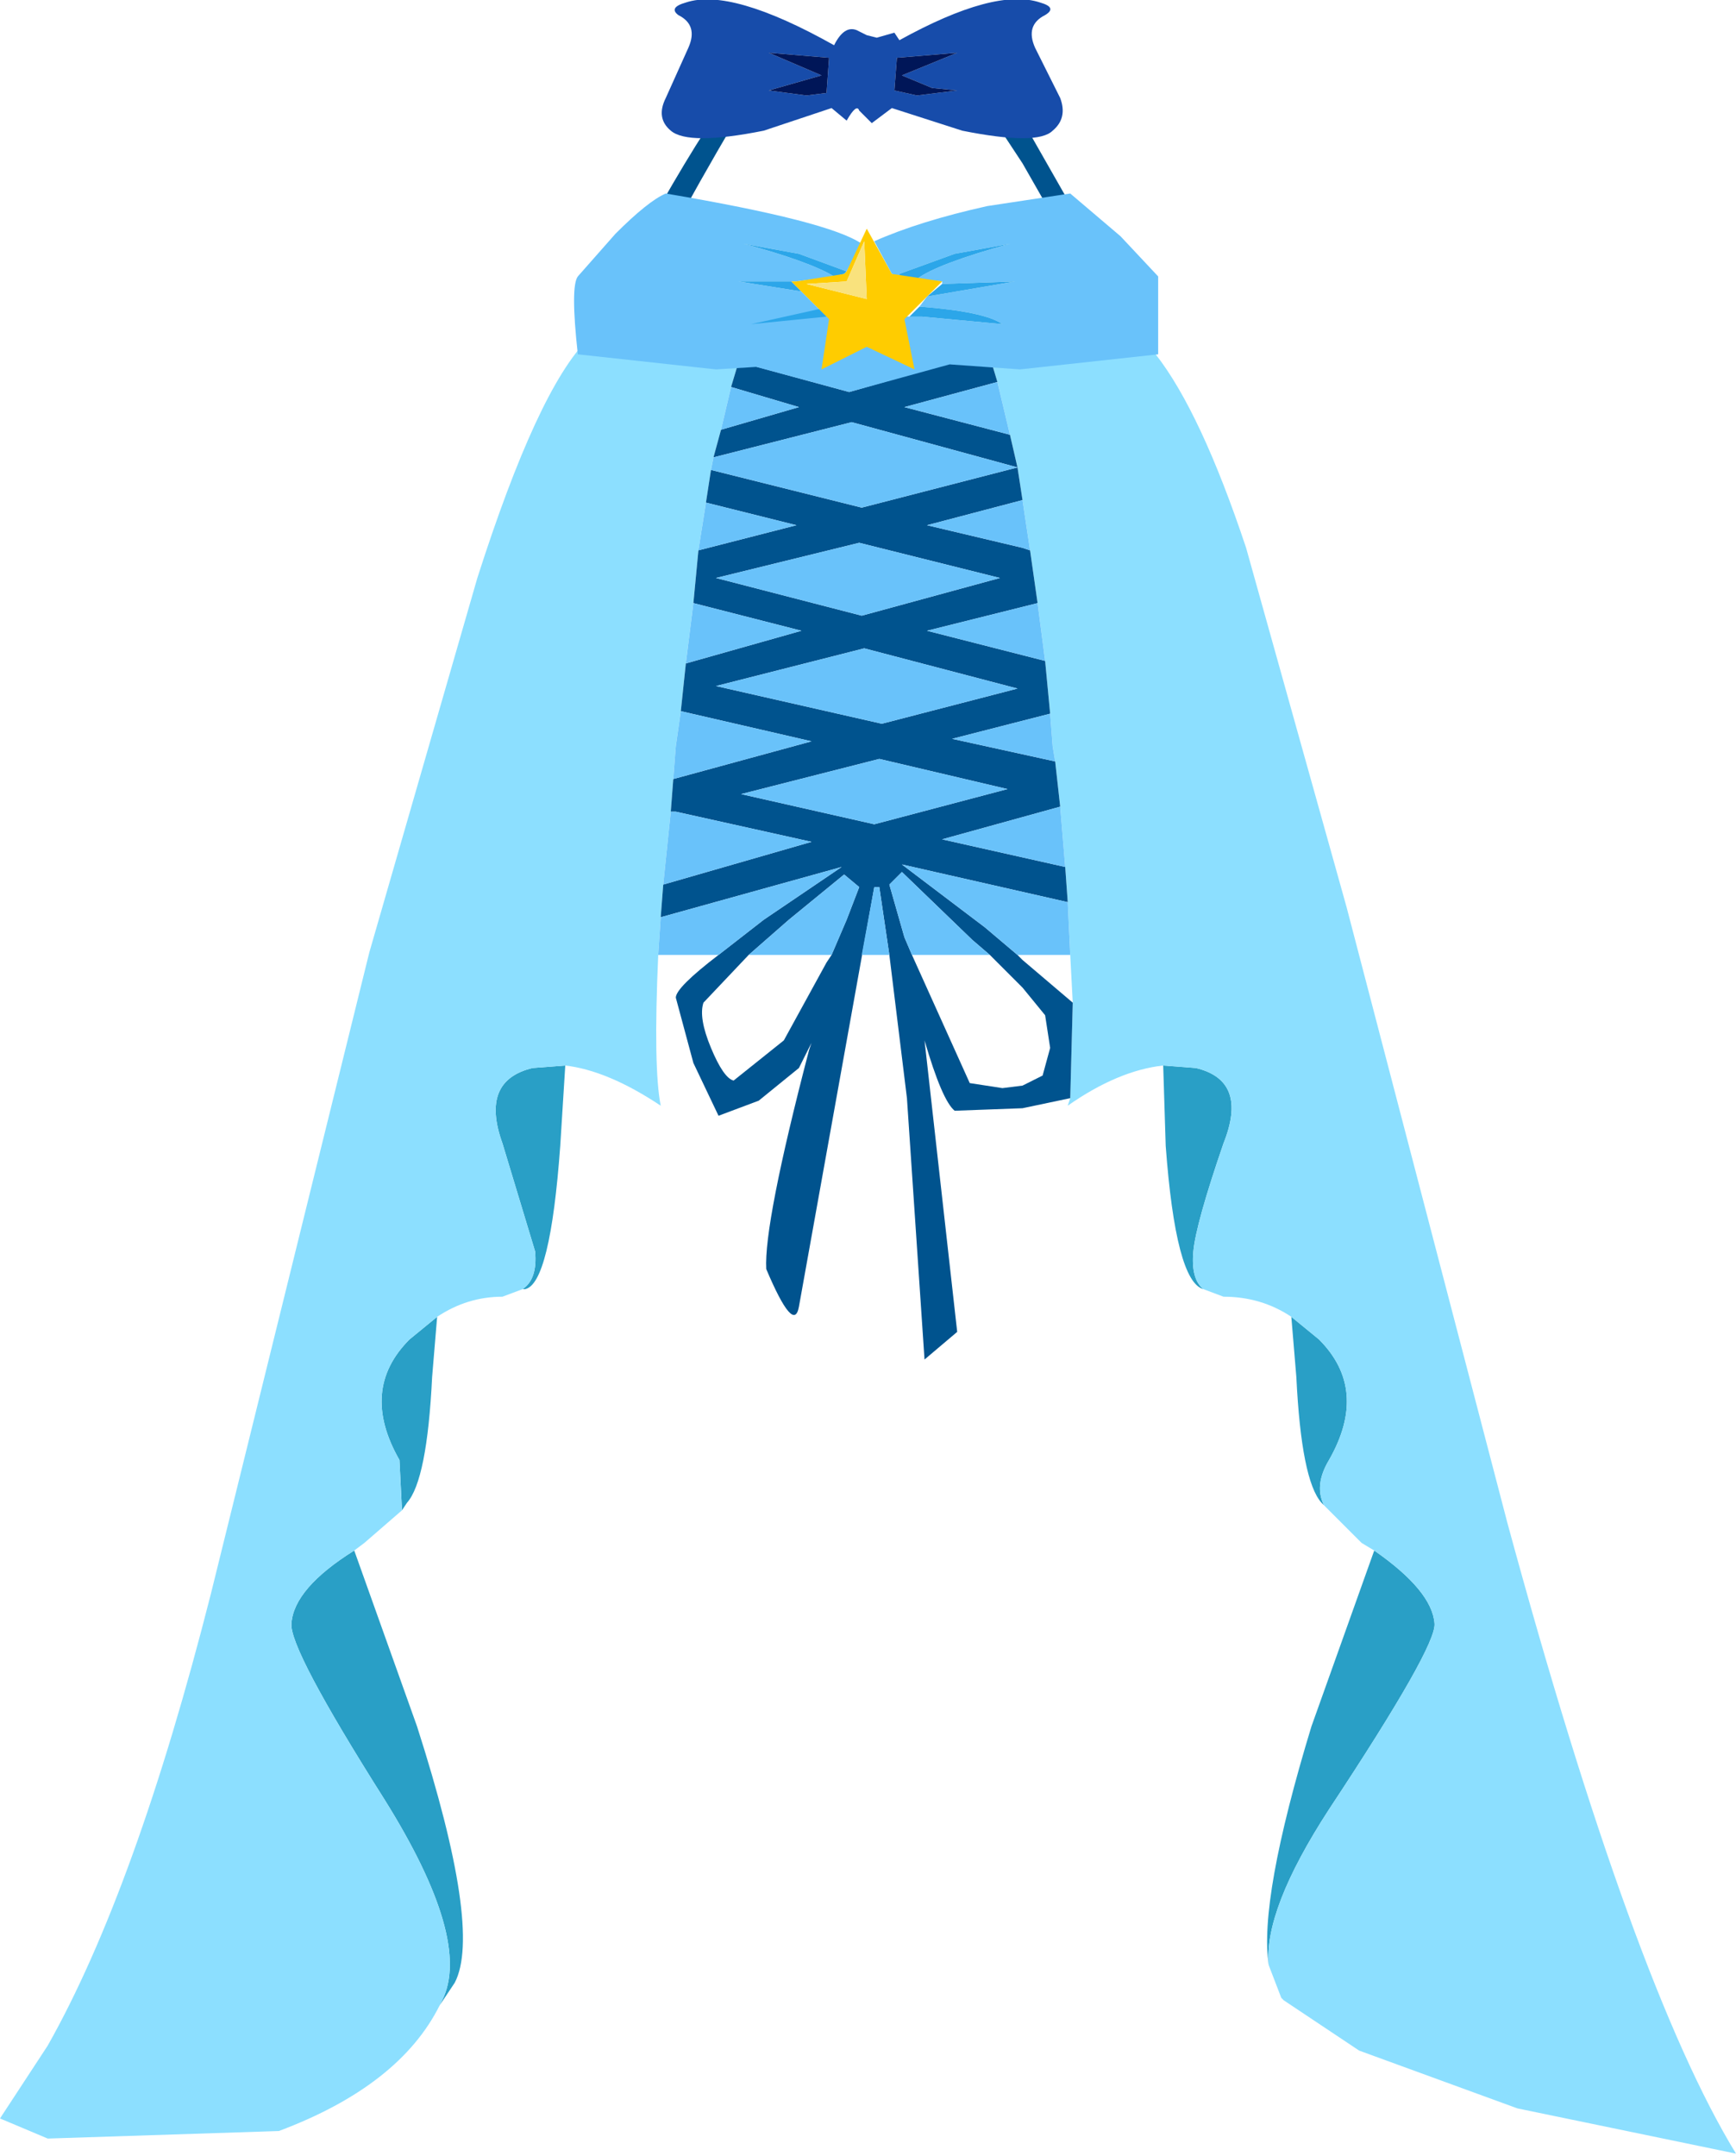 <svg xmlns="http://www.w3.org/2000/svg" xmlns:ffdec="https://www.free-decompiler.com/flash" xmlns:xlink="http://www.w3.org/1999/xlink" ffdec:objectType="frame" width="34.55" height="42.9"><use ffdec:characterId="3" xlink:href="#a" width="34.55" height="42.9"/><defs><g id="a" fill-rule="evenodd"><path fill="#299fc6" d="M23.8 21.25q1.05.25.55 1.5-.55 1.6-.6 2.15t.2.75q-.55-.15-.75-2.85l-.05-1.6zm-13.2 0 .65-.05-.1 1.6q-.2 2.75-.7 2.85h-.05q.3-.2.25-.75L10 22.75q-.45-1.25.6-1.5m15.1 4.95.55.45q1 1 .2 2.4-.3.5-.1.9l-.05-.05q-.4-.45-.5-2.5zM8.75 39.9l.05-.1q.6-1.2-1.15-4-1.9-3-1.85-3.5.05-.7 1.25-1.45l1.25 3.5q1.3 4.05.75 5.1zm-.6-13.25.55-.45-.1 1.2q-.1 2.05-.5 2.5l-.1.15-.05-1q-.8-1.4.2-2.4m17.95 7.7 1.25-3.5q1.15.8 1.2 1.45.05.45-2.1 3.7-1.3 2-1.2 3.1-.2-1.3.85-4.75"/><path fill="#8cdfff" d="m19.85 7.6-.15-.5.8-.4.5-.1 1.2-.05.45.1.35.4q.9 1.15 1.8 3.85l2 7.15L30 30.3q2.5 9.2 4.55 12.55l-4.35-.9-3.15-1.15-1.5-1-.05-.05-.25-.65q-.1-1.1 1.2-3.1 2.15-3.25 2.1-3.7-.05-.65-1.2-1.45l-.25-.15-.75-.75q-.2-.4.1-.9.8-1.4-.2-2.4l-.55-.45q-.6-.4-1.35-.4l-.4-.15q-.25-.2-.2-.75t.6-2.15q.5-1.25-.55-1.5l-.65-.05q-.9.1-1.9.8l.05-.15.05-1.9-.05-.95-.05-1.05-.05-.7-.1-1.2-.1-.9-.05-.3-.05-.65-.1-1.05-.15-1.15-.15-1.05-.15-1-.1-.65-.15-.65zm-8.1-.95.55-.1 1.65.1.75.45v.1l-.15.5-.2.85-.15.55-.05.25-.1.65-.15.95-.1 1.05-.15 1.2-.1.95-.1.7-.05.65-.05.65-.15 1.45-.05.65-.05.75q-.1 2.25.05 3-1.05-.7-1.9-.8l-.65.05q-1.05.25-.6 1.5l.65 2.15q.05.55-.25.75l-.4.15q-.7 0-1.3.4l-.55.45q-1 1-.2 2.4l.05 1-.75.65-.2.15q-1.2.75-1.25 1.45-.05.5 1.85 3.5 1.75 2.8 1.15 4l-.05.1q-.8 1.6-3.2 2.5l-4.6.15-.95-.4.95-1.45q1.75-3.1 3.25-9l3.15-12.75L9.5 11.5q1.2-3.75 2.2-4.75z"/><path fill="#00538e" d="m19.35 1.2 1 1.2L23 7.05l-.35-.4-.45-.1-1.25-2.25-.6-1.05L19 1.2zm.7 5.75q-.15.05-.35.15l.15.5-1.85.5 2.1.55.15.65.1.65-1.9.5 1.9.45.15.05.15 1.05-2.2.55 2.35.6.1 1.05-1.95.5 2.05.45.1.9-2.35.65 2.45.55.05.7-3.3-.75 1.65 1.25.65.55.1.1 1 .85-.05 1.9-.95.2-1.35.05q-.25-.2-.6-1.4l.65 5.8-.65.55-.35-5.2L17.7 19l-.2-1.35h-.1L15.9 26q-.1.55-.65-.75-.05-.9.85-4.35l.05-.15-.25.5-.8.65-.8.3-.5-1.05-.35-1.3q0-.2.85-.85l.9-.7 1.55-1.05-3.6 1 .05-.65 2.95-.85-2.7-.6h-.1l.05-.65 2.75-.75-2.6-.6.1-.95 2.3-.65L13.8 12l.1-1.05 1.95-.5-1.8-.45.1-.65 3 .75 3.1-.8-3.3-.9-2.75.7.15-.55 1.55-.45-1.35-.4.15-.5 2.2.6 3.15-.9zm-4.9-5.75h.35q-.35.2-1.95 3.1L12.3 6.55l-.55.1-.05.1q2.55-4.9 3.45-5.55m2 11.05 2.75-.75-2.8-.7-2.85.7zm-2.9 1.4 3.3.75 2.7-.7-3.05-.8zm2.85 4-.3-.25-1.1.9-.8.7-.9.95q-.1.3.15.9t.45.65l1-.8.85-1.55.1-.15.3-.7zm.4-2.55-2.75.7 2.65.6 2.65-.7zm.45 2.25-.25.25.3 1.05.15.35 1.15 2.55.65.1.4-.05.4-.2.15-.55-.1-.65-.45-.55-.65-.65-.35-.3z"/><path fill="#69c2fa" d="M16.75 17.25 15.2 18.3l-.9.7h-1.2l.05-.75zm-2.5-3.6 2.95-.75 3.05.8-2.7.7zm1.6-3.2-1.95.5.15-.95zm1.3 1.8-2.9-.75 2.85-.7 2.8.7zM13.8 12l2.15.55-2.3.65zm-.4 3.5.05-.65.1-.7 2.6.6zm-.05.65h.1l2.7.6-2.95.85zm.8-6.8.05-.25 2.75-.7 3.3.9-3.1.8zm.2-.8.2-.85 1.35.4zm5.5-.95.25 1.05L18 8.1zM18.3 6.1l.15-.2 1.75-.3-1.45.05V5.6l-.5-.05q.4-.3 1.85-.7l-1.1.2-1.1.4v.05l-.15-.05-.35-.65q.9-.4 2.25-.7l1.65-.25 1 .85.75.8v1.55l-2.75.3-1.4-.1-2 .55-1.85-.5-.8.05-2.75-.3q-.15-1.35 0-1.55l.75-.85q.65-.65 1-.8 3.25.55 3.9 1l-.3.55-.95-.35-1.1-.2q1.3.35 1.8.65l-.75.1H14.7l1.25.2.35.35 1.8.15h.25l1.6.15q-.35-.25-1.65-.35m-1.45 12.2-.3.7H14.9l.8-.7 1.1-.9.3.25zm3.65-7.35-.15-.05-1.9-.45 1.9-.5zm.3 2.2-2.35-.6 2.2-.55zm.2 2-2.05-.45 1.95-.5.05.65zm-3.5-.05 2.55.6-2.65.7-2.65-.6zm3.8 3.9h-1.05l-.65-.55-1.65-1.25 3.3.75zm-3.9-1.35h.1l.2 1.35h-.55zm.55-.3 1.4 1.35.35.3h-1.55l-.15-.35-.3-1.05zm3.25-.1-2.45-.55 2.35-.65z"/><path fill="#2ca6e9" d="m18.45 5.9.3-.25 1.45-.05zm-.55-.4v-.05l1.1-.4 1.1-.2q-1.45.4-1.85.7zm-1.6.65.15.15-1.5.15zm-.55-.55.2.2-1.25-.2h1.15zm-.95-.75 1.1.2.95.35-.05.05-.2.05q-.5-.3-1.8-.65m3.55 1.45h-.25l.2-.2q1.3.1 1.65.35z"/><path fill="#174caa" d="M20.8.3q-.4.2-.2.65l.5 1q.15.4-.15.65-.3.3-1.8 0l-1.4-.45-.4.3-.25-.25q-.05-.15-.25.2l-.3-.25-1.35.45q-1.5.3-1.85 0-.3-.25-.1-.65l.45-1q.2-.45-.2-.65-.2-.15.15-.25.9-.3 2.95.85.2-.4.45-.3l.2.1.2.05.35-.1.1.15q1.9-1.05 2.8-.75.35.1.1.25m-1.75 1.5-.5-.05-.6-.25 1.1-.45-1.2.1-.05.65.45.1zm-2.6.05.05-.7-1.2-.1 1.05.45-1.05.3.75.1z"/><path fill="#001658" d="m19.05 1.8-.8.1-.45-.1.05-.65 1.2-.1-1.1.45.6.25zm-2.55-.65-.05.7-.4.05-.75-.1 1.05-.3-1.05-.45z"/><path fill="#fc0" d="m18.2 7.35-.95-.45-.9.45.15-1-.75-.75h.1l.95-.15.05-.05.4-.85.5.9 1 .15-.75.75zm-2.15-1.7 1.2.3-.05-1.15-.35.8z"/><path fill="#f9e27d" d="m16.05 5.65.8-.05.35-.8.05 1.15z"/></g></defs></svg>